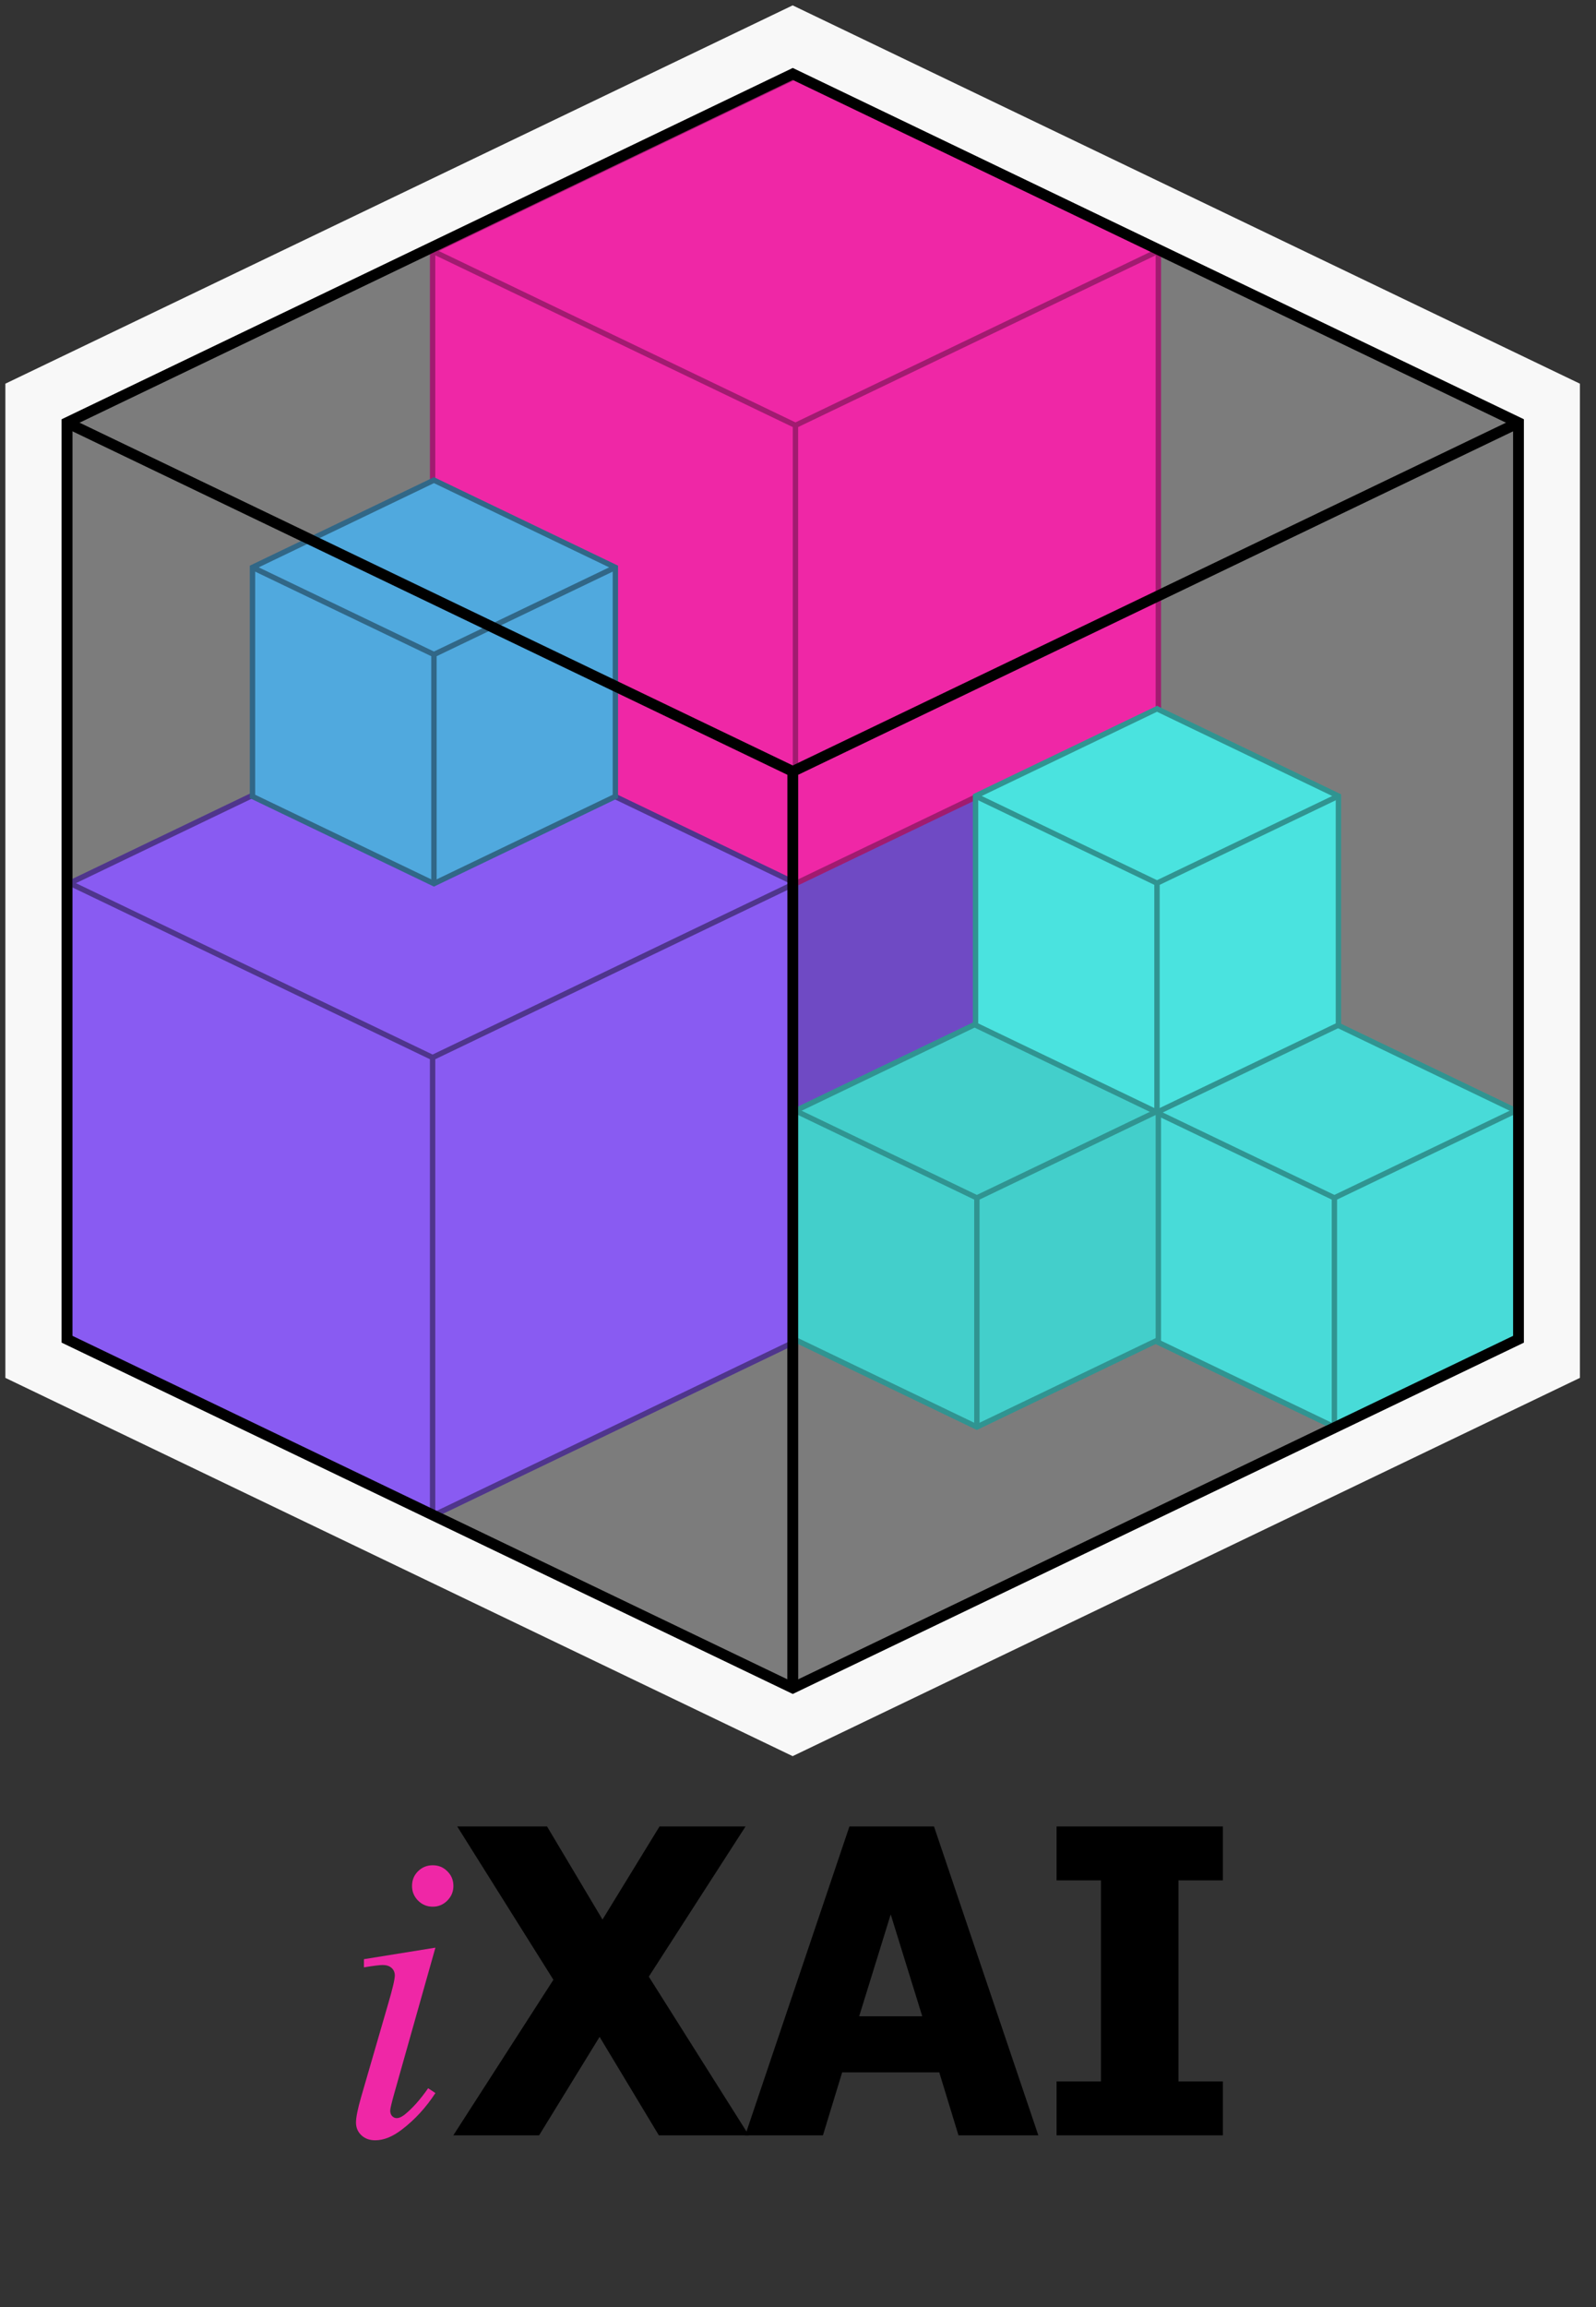 <?xml version="1.0" encoding="UTF-8" standalone="no"?>
<svg
   width="222.96pt"
   height="322.08pt"
   viewBox="0 0 222.96 322.08"
   version="1.1"
   id="svg104"
   xmlns:xlink="http://www.w3.org/1999/xlink"
   xmlns="http://www.w3.org/2000/svg"
   xmlns:svg="http://www.w3.org/2000/svg">
  <rect x="0" y="0" width="222.96" height="322.08" fill="#333333" stroke="none"/>
  <defs
     id="defs36">
    <g
       id="g16">
      <g
         id="glyph-0-0" />
      <g
         id="glyph-0-1">
        <path
           d="M 13.266 -37.703 C 14.078 -37.703 14.758 -37.422 15.312 -36.859 C 15.875 -36.305 16.156 -35.625 16.156 -34.812 C 16.156 -34.02 15.867 -33.336 15.297 -32.766 C 14.734 -32.203 14.055 -31.922 13.266 -31.922 C 12.473 -31.922 11.789 -32.203 11.219 -32.766 C 10.656 -33.336 10.375 -34.02 10.375 -34.812 C 10.375 -35.625 10.648 -36.305 11.203 -36.859 C 11.766 -37.422 12.453 -37.703 13.266 -37.703 Z M 13.641 -26.203 L 7.906 -5.906 C 7.52 -4.539 7.328 -3.723 7.328 -3.453 C 7.328 -3.141 7.414 -2.883 7.594 -2.688 C 7.781 -2.5 8 -2.406 8.25 -2.406 C 8.539 -2.406 8.891 -2.555 9.297 -2.859 C 10.398 -3.734 11.508 -4.973 12.625 -6.578 L 13.641 -5.906 C 12.328 -3.895 10.781 -2.207 9 -0.844 C 7.688 0.176 6.43 0.688 5.234 0.688 C 4.441 0.688 3.797 0.453 3.297 -0.016 C 2.797 -0.484 2.547 -1.078 2.547 -1.797 C 2.547 -2.504 2.785 -3.691 3.266 -5.359 L 7.031 -18.328 C 7.656 -20.453 7.969 -21.785 7.969 -22.328 C 7.969 -22.754 7.816 -23.102 7.516 -23.375 C 7.211 -23.645 6.801 -23.781 6.281 -23.781 C 5.852 -23.781 4.977 -23.672 3.656 -23.453 L 3.656 -24.594 Z M 13.641 -26.203 "
           id="path3" />
      </g>
      <g
         id="glyph-1-0" />
      <g
         id="glyph-1-1">
        <path
           d="M 40.953 0 L 28.375 0 L 20.094 -13.75 L 11.641 0 L -0.344 0 L 13.641 -21.719 L 0.203 -43.125 L 12.75 -43.125 L 20.5 -30.125 L 28.469 -43.125 L 40.484 -43.125 L 26.969 -22.156 Z M 40.953 0 "
           id="path7" />
      </g>
      <g
         id="glyph-1-2">
        <path
           d="M -0.172 0 L 14.391 -43.125 L 26.203 -43.125 L 40.781 0 L 29.625 0 L 26.938 -8.797 L 13.375 -8.797 L 10.688 0 Z M 24.562 -16.625 L 20.156 -30.844 L 15.75 -16.625 Z M 24.562 -16.625 "
           id="path10" />
      </g>
      <g
         id="glyph-1-3">
        <path
           d="M 25.953 0 L 2.719 0 L 2.719 -7.531 L 8.922 -7.531 L 8.922 -35.594 L 2.719 -35.594 L 2.719 -43.125 L 25.953 -43.125 L 25.953 -35.594 L 19.75 -35.594 L 19.75 -7.531 L 25.953 -7.531 Z M 25.953 0 "
           id="path13" />
      </g>
    </g>
    <clipPath
       id="clip-0">
      <path
         clip-rule="nonzero"
         d="M 0 0 L 222.961 0 L 222.961 257 L 0 257 Z M 0 0 "
         id="path18" />
    </clipPath>
    <clipPath
       id="clip-1">
      <path
         clip-rule="nonzero"
         d="M 0 37 L 222.961 37 L 222.961 257 L 0 257 Z M 0 37 "
         id="path21" />
    </clipPath>
    <clipPath
       id="clip-2">
      <path
         clip-rule="nonzero"
         d="M 150 132 L 222.961 132 L 222.961 210 L 150 210 Z M 150 132 "
         id="path24" />
    </clipPath>
    <clipPath
       id="clip-3">
      <path
         clip-rule="nonzero"
         d="M 150 144 L 222.961 144 L 222.961 210 L 150 210 Z M 150 144 "
         id="path27" />
    </clipPath>
    <clipPath
       id="clip-4">
      <path
         clip-rule="nonzero"
         d="M 0 0 L 222.961 0 L 222.961 257 L 0 257 Z M 0 0 "
         id="path30" />
    </clipPath>
    <clipPath
       id="clip-5">
      <path
         clip-rule="nonzero"
         d="M 0 37 L 222.961 37 L 222.961 257 L 0 257 Z M 0 37 "
         id="path33" />
    </clipPath>
  </defs>
  <g
     fill="#ef27a6"
     fill-opacity="1"
     id="g40">
    <use
       xlink:href="#glyph-0-1"
       x="47.186"
       y="298.084"
       id="use38" />
  </g>
  <g
     fill="#000000"
     fill-opacity="1"
     id="g48">
    <use
       xlink:href="#glyph-1-1"
       x="63.669"
       y="298.084"
       id="use42" />
    <use
       xlink:href="#glyph-1-2"
       x="104.275"
       y="298.084"
       id="use44" />
    <use
       xlink:href="#glyph-1-3"
       x="144.882"
       y="298.084"
       id="use46" />
  </g>
  <path
     fill-rule="nonzero"
     fill="rgb(97.249%, 97.249%, 97.249%)"
     fill-opacity="1"
     d="M 110.734 0.75 L 220.711 53.559 L 220.711 192.344 L 110.734 245.148 L 0.75 192.344 L 0.75 53.559 Z M 110.734 0.75 "
     id="path50" />
  <path
     fill-rule="nonzero"
     fill="rgb(0%, 0%, 0%)"
     fill-opacity="0.502"
     d="M 110.727 10.324 L 212.09 58.992 L 212.09 186.906 L 110.727 235.578 L 9.363 186.906 L 9.363 58.992 Z M 110.727 10.324 "
     id="path52" />
  <g
     clip-path="url(#clip-0)"
     id="g56">
    <path
       fill="none"
       stroke-width="2"
       stroke-linecap="butt"
       stroke-linejoin="miter"
       stroke="#000000"
       stroke-opacity="0.502"
       stroke-miterlimit="10"
       d="M 147.47,13.75 282.469,78.568 V 248.929 L 147.47,313.752 12.47,248.929 V 78.568 Z m 0,0"
       transform="scale(0.751)"
       id="path54" />
  </g>
  <g
     clip-path="url(#clip-1)"
     id="g60">
    <path
       fill="none"
       stroke-width="2"
       stroke-linecap="butt"
       stroke-linejoin="miter"
       stroke="#000000"
       stroke-opacity="0.502"
       stroke-miterlimit="10"
       d="M 12.47,78.568 147.47,143.391 282.469,78.568 M 147.47,143.391 v 170.361"
       transform="scale(0.751)"
       id="path58" />
  </g>
  <path
     fill-rule="nonzero"
     fill="rgb(43.529%, 29.019%, 76.859%)"
     fill-opacity="1"
     stroke-width="1"
     stroke-linecap="butt"
     stroke-linejoin="miter"
     stroke="rgb(30.98%, 20.779%, 54.9%)"
     stroke-opacity="1"
     stroke-miterlimit="10"
     d="M 147.469 98.748 L 214.972 131.16 L 214.972 216.34 L 147.469 248.752 L 79.972 216.34 L 79.972 131.16 Z M 147.469 98.748 "
     transform="matrix(0.751, 0, 0, 0.751, 0.375, 0.375)"
     id="path62" />
  <path
     fill="none"
     stroke-width="1"
     stroke-linecap="butt"
     stroke-linejoin="miter"
     stroke="rgb(30.98%, 20.779%, 54.9%)"
     stroke-opacity="1"
     stroke-miterlimit="10"
     d="M 79.972 131.16 L 147.469 163.571 L 214.972 131.16 M 147.469 163.571 L 147.469 248.752 "
     transform="matrix(0.751, 0, 0, 0.751, 0.375, 0.375)"
     id="path64" />
  <path
     fill-rule="nonzero"
     fill="rgb(93.729%, 15.289%, 65.099%)"
     fill-opacity="1"
     stroke-width="1"
     stroke-linecap="butt"
     stroke-linejoin="miter"
     stroke="rgb(63.139%, 10.59%, 43.919%)"
     stroke-opacity="1"
     stroke-miterlimit="10"
     d="M 147.469 13.75 L 214.972 46.161 L 214.972 131.342 L 147.469 163.748 L 79.972 131.342 L 79.972 46.161 Z M 147.469 13.75 "
     transform="matrix(0.751, 0, 0, 0.751, 0.375, 0.375)"
     id="path66" />
  <path
     fill="none"
     stroke-width="1"
     stroke-linecap="butt"
     stroke-linejoin="miter"
     stroke="rgb(63.139%, 10.59%, 43.919%)"
     stroke-opacity="1"
     stroke-miterlimit="10"
     d="M 79.972 46.161 L 147.469 78.568 L 214.972 46.161 M 147.469 78.568 L 147.469 163.748 "
     transform="matrix(0.751, 0, 0, 0.751, 0.375, 0.375)"
     id="path68" />
  <path
     fill-rule="nonzero"
     fill="rgb(53.729%, 35.689%, 94.899%)"
     fill-opacity="1"
     stroke-width="1"
     stroke-linecap="butt"
     stroke-linejoin="miter"
     stroke="rgb(30.98%, 20.779%, 54.9%)"
     stroke-opacity="1"
     stroke-miterlimit="10"
     d="M 79.972 131.248 L 147.469 163.66 L 147.469 248.84 L 79.972 281.252 L 12.47 248.84 L 12.47 163.66 Z M 79.972 131.248 "
     transform="matrix(0.751, 0, 0, 0.751, 0.375, 0.375)"
     id="path70" />
  <path
     fill="none"
     stroke-width="1"
     stroke-linecap="butt"
     stroke-linejoin="miter"
     stroke="rgb(30.98%, 20.779%, 54.9%)"
     stroke-opacity="1"
     stroke-miterlimit="10"
     d="M 12.47 163.66 L 79.972 196.071 L 147.469 163.66 M 79.972 196.071 L 79.972 281.252 "
     transform="matrix(0.751, 0, 0, 0.751, 0.375, 0.375)"
     id="path72" />
  <path
     fill-rule="nonzero"
     fill="rgb(31.369%, 66.269%, 87.059%)"
     fill-opacity="1"
     stroke-width="1"
     stroke-linecap="butt"
     stroke-linejoin="miter"
     stroke="rgb(19.22%, 40.388%, 52.939%)"
     stroke-opacity="1"
     stroke-miterlimit="10"
     d="M 80.222 88.749 L 113.97 104.96 L 113.97 147.542 L 80.222 163.748 L 46.468 147.542 L 46.468 104.96 Z M 80.222 88.749 "
     transform="matrix(0.751, 0, 0, 0.751, 0.375, 0.375)"
     id="path74" />
  <path
     fill="none"
     stroke-width="1"
     stroke-linecap="butt"
     stroke-linejoin="miter"
     stroke="rgb(19.22%, 40.388%, 52.939%)"
     stroke-opacity="1"
     stroke-miterlimit="10"
     d="M 46.468 104.96 L 80.222 121.16 L 113.97 104.96 M 80.222 121.16 L 80.222 163.748 "
     transform="matrix(0.751, 0, 0, 0.751, 0.375, 0.375)"
     id="path76" />
  <path
     fill-rule="nonzero"
     fill="rgb(28.239%, 85.88%, 84.709%)"
     fill-opacity="1"
     d="M 186.375 142.848 L 211.715 155.02 L 211.715 186.988 L 186.375 199.16 L 161.031 186.988 L 161.031 155.02 Z M 186.375 142.848 "
     id="path78" />
  <g
     clip-path="url(#clip-2)"
     id="g82">
    <path
       fill="none"
       stroke-width="1"
       stroke-linecap="butt"
       stroke-linejoin="miter"
       stroke="#309491"
       stroke-opacity="1"
       stroke-miterlimit="10"
       d="m 247.721,189.75 33.749,16.211 v 42.577 l -33.749,16.211 -33.754,-16.211 v -42.577 z m 0,0"
       transform="matrix(0.751,0,0,0.751,0.375,0.375)"
       id="path80" />
  </g>
  <g
     clip-path="url(#clip-3)"
     id="g86">
    <path
       fill="none"
       stroke-width="1"
       stroke-linecap="butt"
       stroke-linejoin="miter"
       stroke="#309491"
       stroke-opacity="1"
       stroke-miterlimit="10"
       d="m 213.968,205.961 33.754,16.201 33.749,-16.201 m -33.749,16.201 v 42.588"
       transform="matrix(0.751,0,0,0.751,0.375,0.375)"
       id="path84" />
  </g>
  <path
     fill-rule="nonzero"
     fill="rgb(26.27%, 81.18%, 79.61%)"
     fill-opacity="1"
     stroke-width="1"
     stroke-linecap="butt"
     stroke-linejoin="miter"
     stroke="rgb(18.819%, 58.04%, 56.859%)"
     stroke-opacity="1"
     stroke-miterlimit="10"
     d="M 181.218 189.75 L 214.972 205.961 L 214.972 248.538 L 181.218 264.749 L 147.469 248.538 L 147.469 205.961 Z M 181.218 189.75 "
     transform="matrix(0.751, 0, 0, 0.751, 0.375, 0.375)"
     id="path88" />
  <path
     fill="none"
     stroke-width="1"
     stroke-linecap="butt"
     stroke-linejoin="miter"
     stroke="rgb(18.819%, 58.04%, 56.859%)"
     stroke-opacity="1"
     stroke-miterlimit="10"
     d="M 147.469 205.961 L 181.218 222.162 L 214.972 205.961 M 181.218 222.162 L 181.218 264.749 "
     transform="matrix(0.751, 0, 0, 0.751, 0.375, 0.375)"
     id="path90" />
  <path
     fill-rule="nonzero"
     fill="rgb(29.019%, 89.02%, 87.45%)"
     fill-opacity="1"
     stroke-width="1"
     stroke-linecap="butt"
     stroke-linejoin="miter"
     stroke="rgb(18.819%, 58.04%, 56.859%)"
     stroke-opacity="1"
     stroke-miterlimit="10"
     d="M 214.722 131.248 L 248.471 147.459 L 248.471 190.041 L 214.722 206.252 L 180.968 190.041 L 180.968 147.459 Z M 214.722 131.248 "
     transform="matrix(0.751, 0, 0, 0.751, 0.375, 0.375)"
     id="path92" />
  <path
     fill="none"
     stroke-width="1"
     stroke-linecap="butt"
     stroke-linejoin="miter"
     stroke="rgb(18.819%, 58.04%, 56.859%)"
     stroke-opacity="1"
     stroke-miterlimit="10"
     d="M 180.968 147.459 L 214.722 163.66 L 248.471 147.459 M 214.722 163.66 L 214.722 206.252 "
     transform="matrix(0.751, 0, 0, 0.751, 0.375, 0.375)"
     id="path94" />
  <g
     clip-path="url(#clip-4)"
     id="g98">
    <path
       fill="none"
       stroke-width="2"
       stroke-linecap="butt"
       stroke-linejoin="miter"
       stroke="#000000"
       stroke-opacity="1"
       stroke-miterlimit="10"
       d="M 147.47,13.75 282.469,78.568 V 248.929 L 147.47,313.752 12.47,248.929 V 78.568 Z m 0,0"
       transform="scale(0.751)"
       id="path96" />
  </g>
  <g
     clip-path="url(#clip-5)"
     id="g102">
    <path
       fill="none"
       stroke-width="2"
       stroke-linecap="butt"
       stroke-linejoin="miter"
       stroke="#000000"
       stroke-opacity="1"
       stroke-miterlimit="10"
       d="M 12.47,78.568 147.47,143.391 282.469,78.568 M 147.47,143.391 v 170.361"
       transform="scale(0.751)"
       id="path100" />
  </g>
</svg>
